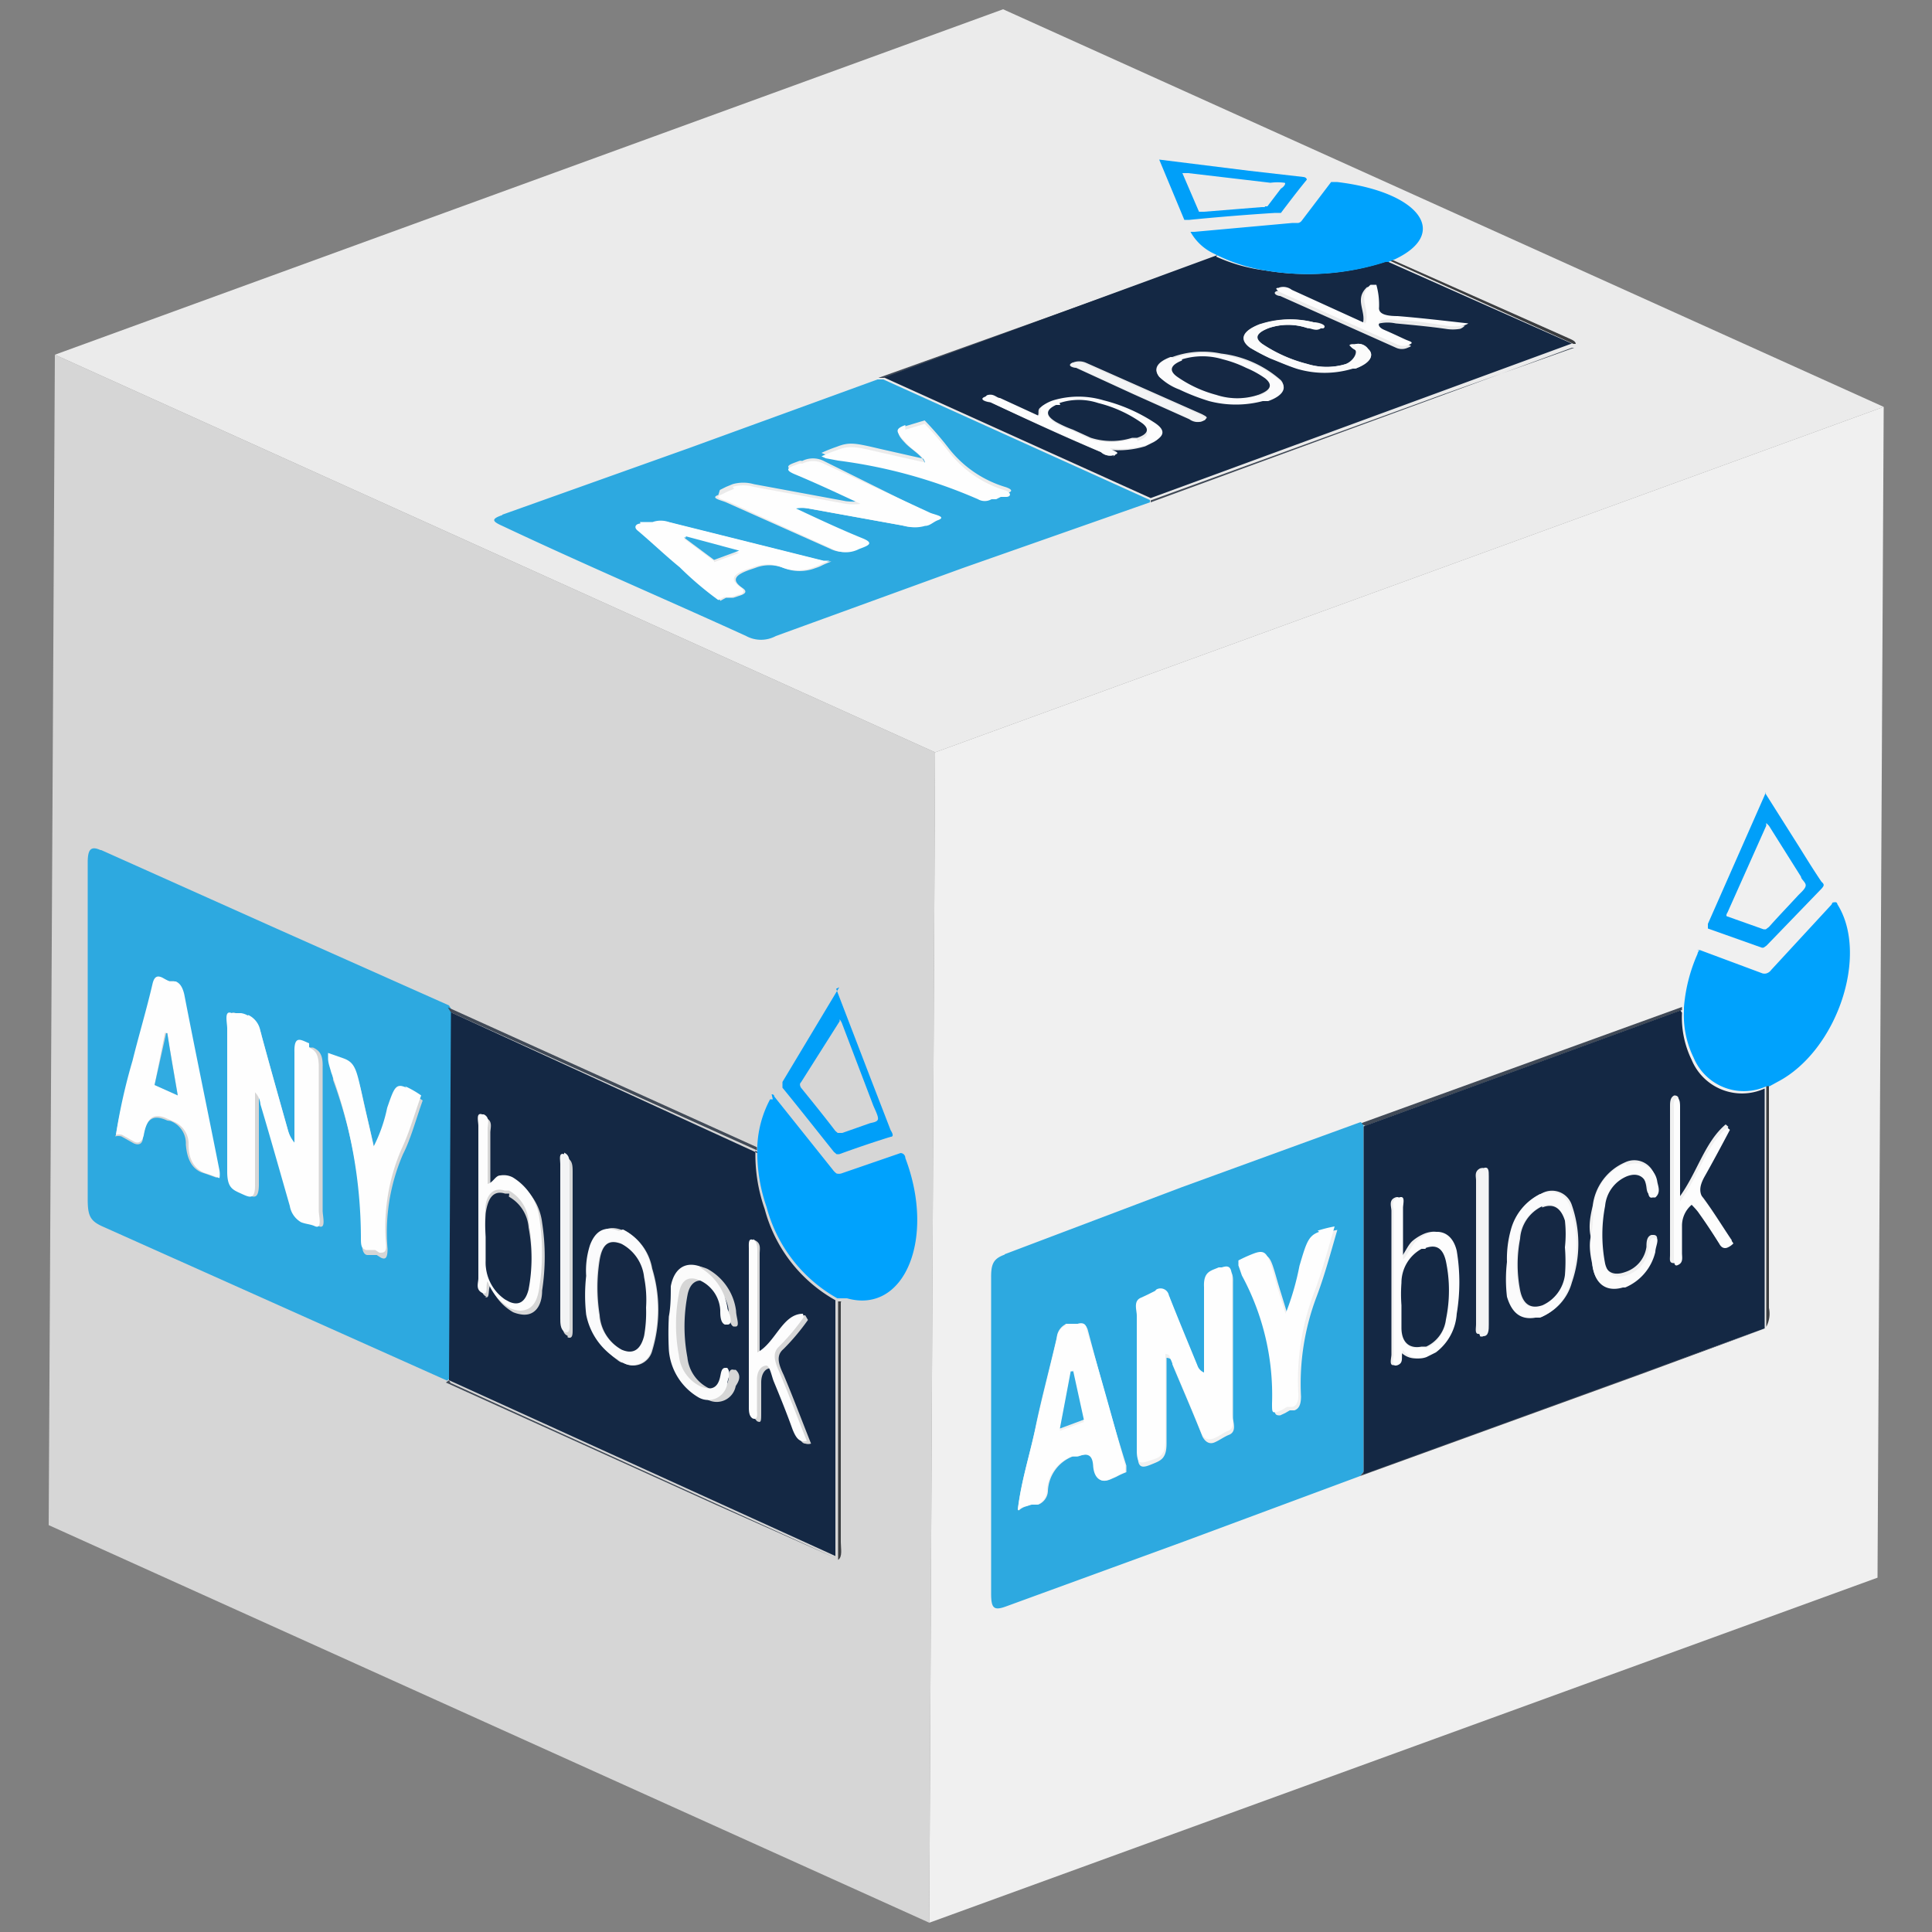 <svg id="Capa_1" data-name="Capa 1" xmlns="http://www.w3.org/2000/svg" xmlns:xlink="http://www.w3.org/1999/xlink" width="50" height="50" viewBox="0 0 50 50">
  <rect x="0" y="0" width="50" height="50" fill="#808080" stroke="none"/>
  <defs>
    <clipPath id="clip-path">
      <polygon points="24.05 49.76 1.26 39.47 1.42 9.18 24.2 19.47 24.05 49.76" fill="none"/>
    </clipPath>
    <clipPath id="clip-path-2">
      <polygon points="24.2 19.47 1.42 9.18 25.96 0.24 48.75 10.53 24.2 19.47" fill="none"/>
    </clipPath>
    <clipPath id="clip-path-3">
      <polygon points="48.75 10.53 48.59 40.83 24.05 49.76 24.2 19.47 48.75 10.53" fill="none"/>
    </clipPath>
  </defs>
  <g id="Figment_lido">
    <g style="isolation: isolate">
      <g>
        <polygon points="24.05 49.76 1.26 39.47 1.42 9.18 24.2 19.47 24.05 49.76" fill="#d6d6d6"/>
        <g style="isolation: isolate">
          <g clip-path="url(#clip-path)">
            <g>
              <path d="M3,29.37a14.83,14.83,0,0,1,.45-1.88c.16-.69.36-1.35.52-2,0-.2.14-.2.25-.15l.1.05,0,0,.07,0,.09,0c.09,0,.17.12.22.34.3,1.51.61,3,.91,4.55a.62.62,0,0,1,0,.2l-.25-.09-.15-.05c-.23-.1-.37-.32-.4-.72a.62.62,0,0,0-.4-.61L4.33,29c-.33-.15-.54-.1-.63.42,0,.21-.13.22-.24.17L3.3,29.5l-.16-.09a.34.34,0,0,0-.16,0m6.69.35a3.93,3.93,0,0,0,.35-1c.18-.51.22-.65.5-.52a2.55,2.55,0,0,1,.42.24c-.17.47-.31,1-.51,1.39a5.08,5.08,0,0,0-.4,2.45c0,.25-.06.28-.17.23l-.11-.07,0,0-.12,0-.12,0c-.09,0-.16-.13-.13-.35a12.45,12.45,0,0,0-.76-4.18c0-.12-.05-.24-.08-.36v-.14l.4.14c.3.14.34.32.49,1,.09.41.19.81.29,1.28m-3.6-3.55.17,0a.49.49,0,0,1,.17.06.56.56,0,0,1,.31.42c.23.85.47,1.7.71,2.55a.87.87,0,0,0,.17.33c0-.78,0-1.55,0-2.35,0-.45.18-.3.38-.22l.07,0c.18.08.26.2.25.51,0,1.24,0,2.48,0,3.71,0,.15.1.5-.11.4h0c-.11-.05-.23-.05-.35-.1a.6.6,0,0,1-.29-.42c-.25-.87-.5-1.76-.76-2.63a.5.5,0,0,0-.14-.31c0,.81,0,1.58,0,2.37,0,.43-.14.35-.36.25s-.37-.15-.36-.57c0-1.22,0-2.47,0-3.7,0-.16-.09-.49.12-.4h0M2.6,22c-.26-.12-.33,0-.33.32q0,4.37,0,8.72c0,.41.06.55.36.69h0l4.47,2,4.47,2,.08-.06.05-9.52-.08-.13-4.49-2L2.62,22h0" fill="#2da9e0"/>
              <path d="M11.59,26.07l.08.13,7.92,3.57v-.08l-8-3.62" fill="#414a57"/>
              <path d="M11.62,35.72l-.08.06,7,3.17,3.12,1.39v0s0,0,0,0l-10-4.55" fill="#414a57"/>
              <path d="M21.77,33.68l-.08,0,0,6.62v.07c.12-.08.07-.29.07-.46,0-2.06,0-4.13,0-6.2" fill="#3b3d40"/>
              <path d="M16.08,35.26a.41.41,0,0,1-.11-.07A1.73,1.73,0,0,1,15.26,34a4.51,4.51,0,0,1,0-1,2.14,2.14,0,0,1,.1-.8c.14-.36.38-.5.73-.37l.05,0a1.39,1.39,0,0,1,.74,1,3.66,3.66,0,0,1,0,2.13.51.51,0,0,1-.75.31m2.07.93,0,0a1.56,1.56,0,0,1-.76-1.22,8.44,8.44,0,0,1,0-.87c0-.26,0-.54.05-.78.09-.5.41-.67.82-.49h0a1.44,1.44,0,0,1,.74,1.09c0,.15.1.38,0,.4h-.07c-.1-.05-.1-.25-.12-.37a.9.9,0,0,0-.52-.77h0c-.29-.13-.49,0-.55.34a4.3,4.3,0,0,0,0,1.6,1,1,0,0,0,.54.79c.25.11.46.1.53-.25,0-.09,0-.26.13-.22l.05,0c.16.15.08.3,0,.42a.5.5,0,0,1-.75.34m-5.7-2.65h0c-.18-.09-.1-.26-.1-.38,0-1.32,0-2.64,0-3.94,0-.12-.07-.36.1-.3h0c.17.08.1.26.1.37,0,.46,0,.92,0,1.43.15,0,.2-.21.33-.22a.51.51,0,0,1,.32.05,1.46,1.46,0,0,1,.69,1.07,5.79,5.79,0,0,1,0,1.76c0,.38-.18.66-.52.62a.86.86,0,0,1-.23-.06,1.33,1.33,0,0,1-.59-.7c-.07.11,0,.38-.14.3m7,3.17c-.13-.06-.1-.2-.1-.31,0-1.36,0-2.73,0-4.09,0-.11,0-.28.11-.22h0c.14.08.1.22.1.34,0,.84,0,1.67,0,2.59.47-.29.65-1,1.18-1l.07.12a5.81,5.81,0,0,1-.63.75c-.19.16-.15.36,0,.67.25.59.47,1.18.71,1.78a.24.24,0,0,1-.15,0c-.1,0-.16-.15-.22-.3-.15-.42-.32-.84-.49-1.25,0-.13-.1-.36-.19-.4h0c-.12,0-.24.12-.24.37s0,.51,0,.76,0,.29-.11.24h0m-4.9-2.21c-.16-.07-.11-.23-.11-.35,0-.66,0-1.33,0-2s0-1.36,0-2c0-.11-.05-.3.1-.25h0c.13.06.14.19.14.35l0,4.09c0,.12,0,.25-.13.2h0m5-4.73L11.67,26.2l-.05,9.52,10,4.55h0l0-6.62h0a3.83,3.83,0,0,1-1.83-2.36,4.27,4.27,0,0,1-.24-1.51" fill="#142844"/>
              <path d="M6.41,26.28a.49.49,0,0,0-.17-.06l-.17,0H6c-.21-.09-.12.24-.12.4,0,1.23,0,2.48,0,3.7,0,.42.14.47.36.57s.37.18.36-.25c0-.79,0-1.56,0-2.37a.5.5,0,0,1,.14.31c.26.87.51,1.76.76,2.63a.6.6,0,0,0,.29.42c.12.05.24.05.35.1h0c.21.1.11-.25.11-.4,0-1.23,0-2.47,0-3.71,0-.31-.07-.43-.25-.51L8,27c-.2-.08-.39-.23-.38.22,0,.8,0,1.57,0,2.35a.87.87,0,0,1-.17-.33c-.24-.85-.48-1.7-.71-2.55a.56.56,0,0,0-.31-.42" fill="#fefefe"/>
              <path d="M4,28.08l.27-1.35h.06c.08.52.17,1,.27,1.61L4,28.08M4.2,25.3c-.11-.05-.2-.05-.25.15-.16.69-.36,1.35-.52,2A14.83,14.83,0,0,0,3,29.37a.34.34,0,0,1,.16,0l.16.09.16.09c.11.05.2,0,.24-.17.09-.52.3-.57.63-.42l.13.06a.62.62,0,0,1,.4.61c0,.4.17.62.4.72l.15.05.25.09a.62.62,0,0,0,0-.2c-.3-1.52-.61-3-.91-4.55-.05-.22-.13-.3-.22-.34l-.09,0-.07,0,0,0-.1-.05" fill="#fefefe"/>
              <path d="M10.52,28.15c-.28-.13-.32,0-.5.52a3.93,3.93,0,0,1-.35,1c-.1-.47-.2-.87-.29-1.28-.15-.71-.19-.89-.49-1l-.4-.14v.14c0,.12.05.24.08.36A12.45,12.45,0,0,1,9.34,32c0,.22,0,.3.13.35l.12,0,.12,0,0,0,.11.07c.11,0,.19,0,.17-.23a5.08,5.08,0,0,1,.4-2.45c.2-.42.34-.92.51-1.39a2.55,2.55,0,0,0-.42-.24" fill="#fefefe"/>
              <path d="M13.17,33.61l-.11-.06a1.15,1.15,0,0,1-.5-1c0-.21,0-.41,0-.62a4.12,4.12,0,0,1,0-.61c0-.36.18-.61.5-.51l.11,0a1,1,0,0,1,.51.8,4.27,4.27,0,0,1,0,1.6c-.08.33-.25.43-.5.32m-.7-4.69h0c-.17-.06-.1.18-.1.3,0,1.3,0,2.62,0,3.94,0,.12-.08.29.1.38h0c.18.08.07-.19.14-.3a1.33,1.33,0,0,0,.59.7.86.86,0,0,0,.23.06c.34,0,.47-.24.52-.62a5.79,5.79,0,0,0,0-1.76,1.46,1.46,0,0,0-.69-1.07.51.51,0,0,0-.32-.05c-.13,0-.18.18-.33.22,0-.51,0-1,0-1.43,0-.11.07-.29-.1-.37" fill="#fdfdfd"/>
              <path d="M16.07,34.92a1.11,1.11,0,0,1-.57-.9,4.5,4.5,0,0,1,0-1.42c.07-.37.24-.54.56-.42h0a1.11,1.11,0,0,1,.57.86,3,3,0,0,1,.05.78,3.49,3.49,0,0,1-.05.73c-.09.38-.28.49-.58.36m0-3.06-.05,0c-.35-.13-.59,0-.73.37a2.14,2.14,0,0,0-.1.8,4.51,4.51,0,0,0,0,1A1.73,1.73,0,0,0,16,35.19a.41.41,0,0,0,.11.07.51.51,0,0,0,.75-.31,3.66,3.66,0,0,0,0-2.13,1.39,1.39,0,0,0-.74-1" fill="#fbfbfc"/>
              <path d="M19.49,32.09c-.13-.06-.11.11-.11.22,0,1.36,0,2.73,0,4.09,0,.11,0,.25.1.31h0c.15.05.11-.13.11-.24s0-.51,0-.76.12-.36.24-.37h0c.09,0,.14.27.19.4.17.41.34.83.49,1.25.06.15.12.26.22.3a.24.24,0,0,0,.15,0c-.24-.6-.46-1.19-.71-1.78-.14-.31-.18-.51,0-.67a5.81,5.81,0,0,0,.63-.75L20.78,34c-.53,0-.71.75-1.18,1,0-.92,0-1.75,0-2.59,0-.12,0-.26-.1-.34h0" fill="#fdfdfd"/>
              <path d="M18.18,32.8h0c-.41-.18-.73,0-.82.49,0,.24,0,.52-.05.78a8.44,8.44,0,0,0,0,.87,1.56,1.56,0,0,0,.76,1.22l0,0a.5.5,0,0,0,.75-.34c0-.12.12-.27,0-.42l-.05,0c-.1,0-.11.13-.13.22-.07.35-.28.36-.53.25a1,1,0,0,1-.54-.79,4.3,4.3,0,0,1,0-1.6c.06-.37.26-.47.55-.34h0a.9.9,0,0,1,.52.77c0,.12,0,.32.12.37h.07c.14,0,.07-.25,0-.4a1.44,1.44,0,0,0-.74-1.09" fill="#fbfbfb"/>
              <path d="M14.6,29.87h0c-.15-.05-.1.14-.1.25,0,.68,0,1.36,0,2s0,1.34,0,2c0,.12,0,.28.11.35h0c.14.05.13-.08.13-.2l0-4.09c0-.16,0-.29-.14-.35" fill="#f3f4f5"/>
              <path d="M4.36,26.74H4.3L4,28.08l.6.27c-.1-.58-.19-1.09-.27-1.61" fill="#31abe1"/>
              <path d="M13.18,30.89l-.11,0c-.32-.1-.45.15-.5.51a4.12,4.12,0,0,0,0,.61c0,.21,0,.41,0,.62a1.15,1.15,0,0,0,.5,1l.11.06c.25.11.42,0,.5-.32a4.27,4.27,0,0,0,0-1.6,1,1,0,0,0-.51-.8" fill="#142844"/>
              <path d="M16.08,32.19h0c-.32-.12-.49,0-.56.42a4.5,4.5,0,0,0,0,1.42,1.11,1.11,0,0,0,.57.9c.3.13.49,0,.58-.36a3.49,3.49,0,0,0,.05-.73,3,3,0,0,0-.05-.78,1.11,1.11,0,0,0-.57-.86" fill="#152844"/>
              <path d="M20,28.45s0,0-.07,0a2.82,2.82,0,0,0-.33,1.2v.08a4.27,4.27,0,0,0,.24,1.51,3.83,3.83,0,0,0,1.83,2.36h0l.08,0,.17,0c1.49.42,2.3-1.55,1.51-3.63,0-.07-.05-.11-.08-.12a.08.08,0,0,0-.07,0l-1.51.52a.24.24,0,0,1-.12,0,.46.46,0,0,1-.1-.1l-1.51-1.89s0-.06-.07-.06" fill="#00a2fd"/>
              <path d="M21.68,29.32l-.06-.05c-.29-.38-.59-.75-.89-1.12,0,0-.06-.09,0-.14l1-1.58,0-.05a.42.42,0,0,1,.07.13l.8,2.1c.05.12.14.29.12.36s-.14.08-.21.1l-.71.25h-.08m0-3.77L20.25,28c0,.06,0,.1,0,.15.45.55.89,1.11,1.33,1.66l.07.06h.07c.44-.16.88-.31,1.33-.45.07,0,.07-.06,0-.17l-.53-1.37-.88-2.29" fill="#009ff9"/>
            </g>
          </g>
        </g>
      </g>
      <g>
        <polygon points="24.2 19.47 1.42 9.18 25.96 0.24 48.75 10.53 24.2 19.47" fill="#ebebeb"/>
        <g style="isolation: isolate">
          <g clip-path="url(#clip-path-2)">
            <g>
              <path d="M18.62,15.51a8.64,8.64,0,0,1-1-.85c-.38-.31-.71-.63-1.09-.95-.11-.09,0-.14.08-.18l.11,0,.06,0,.08,0,.08,0a.64.64,0,0,1,.42,0l4,1,.16,0a2.26,2.26,0,0,0-.26.11.94.94,0,0,1-.15.06,1.14,1.14,0,0,1-.83,0,1,1,0,0,0-.74,0l-.15.05c-.36.13-.48.26-.17.47.13.09.06.15-.06.19l-.18.06-.19,0-.15.08M23.94,12c-.06-.21-.35-.36-.51-.53s-.3-.33,0-.44l.5-.15a8.42,8.42,0,0,1,.63.73,2.93,2.93,0,0,0,1.48,1c.19.07.15.12,0,.16l-.14,0h0l-.12.06-.12,0a.35.35,0,0,1-.35,0,13.24,13.24,0,0,0-3.62-1l-.32-.06-.11-.05a4.1,4.1,0,0,1,.4-.16c.33-.13.49-.09,1.13.06l1.15.26m-5.31.8.16-.08.17-.07a1,1,0,0,1,.55,0l2.38.44a1.47,1.47,0,0,0,.38,0c-.56-.26-1.11-.52-1.71-.77-.33-.14-.08-.19.12-.27a.13.13,0,0,1,.08,0,.62.62,0,0,1,.56,0L24,13.26c.11.05.44.1.21.19h0c-.12,0-.21.11-.34.15a.93.93,0,0,1-.52,0l-2.49-.45a1,1,0,0,0-.33,0c.58.27,1.13.53,1.72.77.32.13.15.19-.09.28a.74.74,0,0,1-.68,0L18.79,13c-.11-.05-.43-.11-.2-.19h0M13,13.33c-.29.1-.27.16,0,.28,2.12,1,4.23,1.9,6.31,2.85a.81.81,0,0,0,.77,0h0l4.84-1.76L29.76,13l0-.06-6.9-3.12h-.15l-4.86,1.77L13,13.32h0" fill="#2da9e0"/>
              <path d="M22.73,9.78h.15l8.59-3.13,0,0L22.73,9.78" fill="#414a57"/>
              <path d="M29.78,12.89l0,.06,7.61-2.76L40.74,9h-.06l-10.9,4" fill="#414a57"/>
              <path d="M36,6.73l-.07,0,4.79,2.17h.06c0-.09-.16-.13-.28-.19l-4.5-2" fill="#3b3d40"/>
              <path d="M32.82,10.32l-.14,0a2.73,2.73,0,0,1-1.39,0,5.49,5.49,0,0,1-.77-.3A1.46,1.46,0,0,1,30,9.75c-.15-.19-.08-.37.29-.51l.05,0a2.3,2.3,0,0,1,1.26-.09,2.84,2.84,0,0,1,1.55.69c.16.19,0,.38-.34.5m2.24-.82-.06,0a2.5,2.5,0,0,1-1.46,0c-.24-.08-.44-.17-.67-.26A5,5,0,0,1,32.35,9c-.3-.22-.19-.44.25-.61h0A2.5,2.5,0,0,1,34,8.34c.13,0,.35.07.26.15a.09.09,0,0,1-.06,0c-.12.05-.26,0-.36,0a1.56,1.56,0,0,0-1,0h0c-.31.12-.39.25-.17.41a3.76,3.76,0,0,0,1.17.52,1.7,1.7,0,0,0,1,0c.27-.1.42-.22.23-.37s-.18-.1-.08-.14l.08,0a.31.31,0,0,1,.34.12c.19.17,0,.38-.33.51m-6.24,2.23h0a.34.34,0,0,1-.35-.07c-1-.42-1.92-.85-2.86-1.29-.08,0-.32-.07-.14-.14h0c.18-.06.25,0,.34.07l1,.46c.09-.09,0-.17.09-.25a1,1,0,0,1,.29-.15,2.27,2.27,0,0,1,1.3,0,4.31,4.31,0,0,1,1.29.56c.24.15.35.31.06.48l-.22.11a2.43,2.43,0,0,1-.95.09c0,.07.3.1.11.17M36.43,9a.36.36,0,0,1-.3,0l-3-1.34c-.08,0-.22-.08-.08-.13h0a.36.36,0,0,1,.32.06l1.88.84c.15-.34-.23-.67.13-1h.15a1.92,1.92,0,0,1,.07.58c0,.16.14.2.48.23.61.05,1.21.12,1.83.19a.36.36,0,0,1-.12.08,1.11,1.11,0,0,1-.38,0c-.42-.06-.86-.1-1.29-.14a1,1,0,0,0-.42,0l0,0c-.08.07-.1.17.09.25s.38.16.55.25.24.07.09.13h0M31.12,10.9a.36.36,0,0,1-.34-.05l-1.45-.65-1.48-.68c-.08,0-.25-.06-.1-.13h0a.44.44,0,0,1,.36,0l3,1.33c.09.05.19.09.05.14h0m.35-4.26L22.88,9.77l6.9,3.12,10.9-4h0L35.89,6.76l0,0A6.53,6.53,0,0,1,32.75,7a4.38,4.38,0,0,1-1.28-.36" fill="#142844"/>
              <path d="M19,12.65l-.17.07-.16.08h0c-.23.08.09.14.2.19l2.68,1.22a.74.74,0,0,0,.68,0c.24-.09.41-.15.09-.28-.59-.24-1.14-.5-1.72-.77a1,1,0,0,1,.33,0l2.49.45a.93.93,0,0,0,.52,0c.13,0,.22-.11.34-.15h0c.23-.09-.1-.14-.21-.19L21.32,12a.62.62,0,0,0-.56,0,.13.13,0,0,0-.08,0c-.2.08-.45.13-.12.27.6.25,1.15.51,1.71.77a1.47,1.47,0,0,1-.38,0l-2.38-.44a1,1,0,0,0-.55,0" fill="#fefefe"/>
              <path d="M18.48,14.52l-.78-.58.05,0,1.38.37-.65.24m-1.9-1c-.12,0-.19.09-.08.18.38.32.71.64,1.09.95a8.64,8.64,0,0,0,1,.85l.15-.08.19,0,.18-.06c.12,0,.19-.1.06-.19-.31-.21-.19-.34.17-.47l.15-.05a1,1,0,0,1,.74,0,1.14,1.14,0,0,0,.83,0,.94.94,0,0,0,.15-.06,2.26,2.26,0,0,1,.26-.11l-.16,0-4-1a.64.64,0,0,0-.42,0l-.08,0-.08,0-.06,0-.11,0" fill="#fefefe"/>
              <path d="M23.43,11c-.3.11-.23.18,0,.44s.45.32.51.53l-1.15-.26c-.64-.15-.8-.19-1.13-.06a4.1,4.1,0,0,0-.4.16l.11.05.32.06a13.24,13.24,0,0,1,3.62,1,.35.35,0,0,0,.35,0l.12,0,.12-.06h0l.14,0c.11,0,.15-.09,0-.16a2.93,2.93,0,0,1-1.48-1,8.42,8.42,0,0,0-.63-.73l-.5.15" fill="#fefefe"/>
              <path d="M29.42,11.36l-.13,0a1.77,1.77,0,0,1-1.07,0l-.46-.21a2.94,2.94,0,0,1-.44-.2c-.22-.14-.31-.29,0-.44l.11,0a1.59,1.59,0,0,1,1,0,3.34,3.34,0,0,1,1.15.53c.19.15.13.28-.14.37m-3.94-1.14h0c-.18.07.06.11.14.14.94.44,1.9.87,2.86,1.29a.34.34,0,0,0,.35.07h0c.19-.07-.09-.1-.11-.17a2.43,2.43,0,0,0,.95-.09l.22-.11c.29-.17.18-.33-.06-.48a4.31,4.31,0,0,0-1.29-.56,2.27,2.27,0,0,0-1.3,0,1,1,0,0,0-.29.15c-.08.08,0,.16-.09.25l-1-.46c-.09,0-.16-.13-.34-.07" fill="#fdfdfd"/>
              <path d="M32.56,10.22a1.73,1.73,0,0,1-1.08,0,3.19,3.19,0,0,1-1-.46c-.22-.15-.22-.3.11-.43h0a1.81,1.81,0,0,1,1.06,0,3,3,0,0,1,.6.22,2.51,2.51,0,0,1,.49.27c.21.17.15.31-.18.43m-2.21-1-.05,0c-.37.14-.44.32-.29.51a1.46,1.46,0,0,0,.51.32,5.49,5.49,0,0,0,.77.3,2.73,2.73,0,0,0,1.39,0l.14,0c.34-.12.5-.31.34-.5a2.84,2.84,0,0,0-1.55-.69,2.3,2.3,0,0,0-1.26.09" fill="#fbfbfc"/>
              <path d="M33.09,7.45c-.14,0,0,.09.08.13l3,1.34a.36.36,0,0,0,.3,0h0c.15-.06,0-.09-.09-.13s-.36-.17-.55-.25-.17-.18-.09-.25l0,0a1,1,0,0,1,.42,0c.43,0,.87.08,1.29.14a1.11,1.11,0,0,0,.38,0A.36.36,0,0,0,38,8.37c-.62-.07-1.22-.14-1.83-.19-.34,0-.5-.07-.48-.23a1.92,1.92,0,0,0-.07-.58h-.15c-.36.3,0,.63-.13,1L33.43,7.5a.36.36,0,0,0-.32-.06h0" fill="#fdfdfd"/>
              <path d="M32.61,8.39h0c-.44.17-.55.39-.25.61a5,5,0,0,0,.52.28c.23.09.43.18.67.26a2.5,2.5,0,0,0,1.46,0l.06,0c.38-.13.52-.34.33-.51a.31.31,0,0,0-.34-.12l-.08,0c-.1,0,0,.1.08.14s0,.27-.23.37a1.7,1.7,0,0,1-1,0,3.76,3.76,0,0,1-1.17-.52c-.22-.16-.14-.29.17-.41h0a1.56,1.56,0,0,1,1,0c.1,0,.24.1.36,0a.09.09,0,0,0,.06,0c.09-.08-.13-.12-.26-.15a2.5,2.5,0,0,0-1.36.05" fill="#fbfbfb"/>
              <path d="M27.77,9.38h0c-.15.07,0,.1.1.13l1.48.68,1.45.65a.36.36,0,0,0,.34.05h0c.14-.05,0-.09-.05-.14l-3-1.33a.44.44,0,0,0-.36,0" fill="#f3f4f5"/>
              <path d="M17.75,13.91l-.05,0,.78.58.65-.24-1.38-.37" fill="#31abe1"/>
              <path d="M27.44,10.48l-.11,0c-.32.15-.23.3,0,.44a2.94,2.94,0,0,0,.44.2l.46.21a1.77,1.77,0,0,0,1.07,0l.13,0c.27-.09.33-.22.14-.37a3.34,3.34,0,0,0-1.15-.53,1.59,1.59,0,0,0-1,0" fill="#142844"/>
              <path d="M30.59,9.33h0c-.33.13-.33.28-.11.43a3.19,3.19,0,0,0,1,.46,1.73,1.73,0,0,0,1.08,0c.33-.12.39-.26.18-.43a2.51,2.51,0,0,0-.49-.27,3,3,0,0,0-.6-.22,1.81,1.81,0,0,0-1.06,0" fill="#152844"/>
              <path d="M30.81,6s0,0,0,0a1.34,1.34,0,0,0,.62.57l0,0A4.38,4.38,0,0,0,32.75,7a6.53,6.53,0,0,0,3.11-.22l0,0,.07,0,.17-.07c1.44-.68.62-1.75-1.5-2h-.15l0,0-.76,1a.15.15,0,0,1-.09.06l-.15,0L30.91,6l-.1,0" fill="#00a2fd"/>
              <path d="M32.73,5.36l-.08,0-1.49.12c-.07,0-.12,0-.13,0l-.43-1v0h.15l2.13.25a1.33,1.33,0,0,1,.36,0c.05,0,0,.1-.09.15l-.35.46-.06,0M30,4.13l.65,1.56s.07,0,.13,0q1.11-.11,2.22-.18l.09,0,.06,0c.22-.29.44-.58.67-.86,0,0,0-.06-.09-.07l-1.4-.16L30,4.13" fill="#009ff9"/>
            </g>
          </g>
        </g>
      </g>
      <g>
        <polygon points="48.75 10.53 48.59 40.83 24.05 49.76 24.2 19.47 48.75 10.53" fill="#f0f0f0"/>
        <g style="isolation: isolate">
          <g clip-path="url(#clip-path-3)">
            <g>
              <path d="M26.34,39.06c.09-.75.32-1.44.46-2.13s.37-1.54.55-2.32a.42.42,0,0,1,.25-.35l.1,0,.06,0,.07,0,.09,0c.09,0,.18,0,.23.15.31,1.17.63,2.34,1,3.52,0,0,0,.1,0,.17a2.06,2.06,0,0,0-.26.12l-.16.07c-.23.09-.38,0-.41-.36s-.17-.32-.41-.24l-.14,0a1,1,0,0,0-.65.9.4.4,0,0,1-.25.35l-.17,0-.16.05a.42.42,0,0,0-.17.1m6.93-5a7,7,0,0,0,.36-1.27c.18-.61.23-.78.51-.88a3.48,3.48,0,0,1,.44-.11c-.17.58-.32,1.15-.53,1.71a6.35,6.35,0,0,0-.41,2.6c0,.22-.06.32-.17.36l-.12,0h0l-.12.07-.13.06c-.09,0-.16,0-.14-.22a6.49,6.49,0,0,0-.78-3.31l-.09-.26v-.13a3.73,3.73,0,0,1,.4-.18c.32-.12.36,0,.52.56.09.32.19.61.3,1m-3.73-.45.17-.08.18-.09a.22.22,0,0,1,.32.15c.24.61.49,1.21.74,1.82a.3.3,0,0,0,.17.18c0-.74,0-1.48,0-2.21,0-.41.18-.42.38-.51l.08,0c.18-.06.27,0,.26.28,0,1.18,0,2.33,0,3.5,0,.14.11.38-.12.46h0c-.12.05-.24.14-.36.19s-.23,0-.31-.15c-.25-.63-.52-1.25-.78-1.87,0-.06,0-.16-.15-.17,0,.76,0,1.5,0,2.22,0,.39-.15.44-.37.53s-.39.15-.37-.25c0-1.17,0-2.32,0-3.49,0-.15-.1-.39.12-.47h0M26,32.47c-.28.1-.35.23-.35.57q0,4.08,0,8.19c0,.38.06.46.37.35h0l4.63-1.69L35.2,38.2l.09-.11,0-9-.08-.05-4.64,1.69L26,32.46h0" fill="#2da9e0"/>
              <path d="M35.25,29.09l.08.05,8.2-3v-.08l-8.28,3" fill="#414a57"/>
              <path d="M35.29,38.09l-.09.11,7.25-2.63,3.23-1.19v0a0,0,0,0,0,0,0L35.29,38.09" fill="#414a57"/>
              <path d="M45.79,28.06l-.08,0,0,6.21v.07a.72.72,0,0,0,.07-.49c0-1.94,0-3.89,0-5.83" fill="#3b3d40"/>
              <path d="M39.91,34.08l-.12,0c-.4.07-.62-.14-.74-.54a3.88,3.88,0,0,1,0-.9,2.79,2.79,0,0,1,.1-.83,1.45,1.45,0,0,1,.76-.93l0,0a.54.54,0,0,1,.77.31,3.07,3.07,0,0,1,0,2,1.33,1.33,0,0,1-.77.88m2.14-.78-.06,0c-.41.12-.71-.07-.78-.54,0-.24,0-.52-.05-.78s0-.51.06-.77a1.4,1.4,0,0,1,.84-1.12h0a.55.55,0,0,1,.78.42c0,.12.1.28-.05.41l-.07,0c-.11,0-.1-.15-.12-.24-.07-.34-.27-.41-.54-.31h0a.92.92,0,0,0-.57.77,3.93,3.93,0,0,0,0,1.49c.07.33.29.4.57.3a.8.8,0,0,0,.55-.65c0-.11,0-.27.13-.31h.05c.17,0,.08.23,0,.36a1.33,1.33,0,0,1-.78.92m-5.9,2.08h0c-.18.06-.1-.16-.1-.27,0-1.24,0-2.47,0-3.71,0-.11-.08-.28.1-.35h0c.17-.06.1.16.1.27,0,.43,0,.86,0,1.34.15-.16.21-.36.34-.48a1.17,1.17,0,0,1,.33-.2c.33-.12.62,0,.72.45a4.93,4.93,0,0,1,0,1.63,1.36,1.36,0,0,1-.54,1l-.24.12a.52.52,0,0,1-.61-.18c-.07.16,0,.32-.14.39m7.25-2.64c-.13,0-.1-.1-.1-.21,0-1.28,0-2.56,0-3.84,0-.11,0-.24.11-.29h0c.15,0,.11.13.11.23,0,.79,0,1.58,0,2.43.48-.64.67-1.45,1.22-1.91l.07.06c-.21.4-.4.82-.65,1.2s-.16.46,0,.64c.26.35.49.73.74,1.1a.46.46,0,0,1-.16.11c-.09,0-.16,0-.21-.11-.17-.27-.34-.53-.52-.78-.05-.08-.1-.25-.19-.22s0,0,0,0a.71.71,0,0,0-.25.54c0,.23,0,.47,0,.71s0,.25-.11.31h0m-5.06,1.85c-.17.06-.12-.12-.12-.24V32.48c0-.64,0-1.28,0-1.93,0-.1-.05-.23.1-.31h0c.13-.05.14.07.14.21l0,3.84c0,.13,0,.25-.14.3h0m5.19-8.44-8.2,3,0,9,10.38-3.77h0l0-6.21h0a1.41,1.41,0,0,1-1.89-.74,2.5,2.5,0,0,1-.25-1.22" fill="#142844"/>
              <path d="M29.89,33.41l-.18.09-.17.08h0c-.22.08-.12.32-.12.47,0,1.17,0,2.32,0,3.49,0,.4.14.32.37.25s.38-.14.37-.53c0-.72,0-1.46,0-2.22.12,0,.12.11.15.17.26.62.53,1.24.78,1.87.08.18.19.19.31.15s.24-.14.36-.19h0c.23-.08.12-.32.12-.46,0-1.17,0-2.32,0-3.5,0-.3-.08-.34-.26-.28l-.08,0c-.2.09-.4.1-.38.51,0,.73,0,1.47,0,2.21a.3.3,0,0,1-.17-.18c-.25-.61-.5-1.21-.74-1.82a.22.22,0,0,0-.32-.15" fill="#fefefe"/>
              <path d="M27.43,37c.09-.5.19-1,.28-1.48l.06,0,.28,1.28-.62.23m.17-2.74a.42.42,0,0,0-.25.35c-.18.78-.38,1.55-.55,2.32s-.37,1.38-.46,2.13a.42.42,0,0,1,.17-.1l.16-.05.17,0a.4.4,0,0,0,.25-.35,1,1,0,0,1,.65-.9l.14,0c.24-.08.39-.07.41.24s.18.45.41.36l.16-.07a2.06,2.06,0,0,1,.26-.12c0-.07,0-.13,0-.17-.32-1.18-.64-2.35-1-3.52,0-.18-.14-.18-.23-.15l-.09,0-.07,0-.06,0-.1,0" fill="#fefefe"/>
              <path d="M34.14,31.88c-.28.1-.33.27-.51.88A7,7,0,0,1,33.27,34c-.11-.36-.21-.65-.3-1-.16-.54-.2-.68-.52-.56a3.73,3.73,0,0,0-.4.18v.13l.09.26a6.49,6.49,0,0,1,.78,3.31c0,.23,0,.25.14.22l.13-.06.12-.07h0l.12,0c.11,0,.19-.14.17-.36a6.35,6.35,0,0,1,.41-2.6c.21-.56.36-1.13.53-1.71a3.48,3.48,0,0,0-.44.11" fill="#fefefe"/>
              <path d="M36.9,34.87l-.12,0c-.31.06-.5-.1-.52-.49,0-.19,0-.39,0-.58a3.77,3.77,0,0,1,0-.58,1,1,0,0,1,.52-.88l.11,0c.27-.1.45,0,.53.34a3.67,3.67,0,0,1,0,1.51.89.89,0,0,1-.51.7M36.17,31h0c-.18.07-.1.24-.1.35,0,1.24,0,2.47,0,3.71,0,.11-.08.33.1.27h0c.18-.07.07-.23.14-.39a.52.52,0,0,0,.61.18l.24-.12a1.36,1.36,0,0,0,.54-1,4.93,4.93,0,0,0,0-1.63c-.1-.42-.39-.57-.72-.45a1.17,1.17,0,0,0-.33.2c-.13.12-.19.32-.34.48,0-.48,0-.91,0-1.34,0-.11.07-.33-.1-.27" fill="#fdfdfd"/>
              <path d="M39.89,33.78c-.32.11-.51,0-.58-.39a3.5,3.5,0,0,1,0-1.33,1,1,0,0,1,.57-.84h0c.3-.12.49,0,.59.34a3.12,3.12,0,0,1,0,.69,4.43,4.43,0,0,1,0,.72,1,1,0,0,1-.61.81m0-2.88,0,0a1.45,1.45,0,0,0-.76.93,2.79,2.79,0,0,0-.1.83,3.88,3.88,0,0,0,0,.9c.12.4.34.61.74.54l.12,0a1.33,1.33,0,0,0,.77-.88,3.07,3.07,0,0,0,0-2,.54.54,0,0,0-.77-.31" fill="#fbfbfc"/>
              <path d="M43.43,28.4c-.14.05-.11.18-.11.29,0,1.28,0,2.56,0,3.84,0,.11,0,.26.1.21h0c.15-.06.11-.2.11-.31s0-.48,0-.71a.71.71,0,0,1,.25-.54s0,0,0,0,.14.14.19.22c.18.25.35.51.52.78.05.1.12.14.21.11a.46.46,0,0,0,.16-.11c-.25-.37-.48-.75-.74-1.1-.14-.18-.17-.34,0-.64s.44-.8.65-1.2l-.07-.06c-.55.46-.74,1.27-1.22,1.91,0-.85,0-1.64,0-2.43,0-.1,0-.27-.11-.23h0" fill="#fdfdfd"/>
              <path d="M42.07,30.11h0a1.4,1.4,0,0,0-.84,1.12c0,.26,0,.51-.06.77s0,.54.05.78c.07.47.37.66.78.54l.06,0a1.33,1.33,0,0,0,.78-.92c0-.13.12-.35,0-.36h-.05c-.11,0-.11.2-.13.31a.8.8,0,0,1-.55.65c-.28.1-.5,0-.57-.3a3.93,3.93,0,0,1,0-1.49.92.92,0,0,1,.57-.77h0c.27-.1.47,0,.54.31,0,.09,0,.28.12.24l.07,0c.15-.13.07-.29.05-.41a.55.55,0,0,0-.78-.42" fill="#fbfbfb"/>
              <path d="M38.37,30.23h0c-.15.08-.1.21-.1.31,0,.65,0,1.29,0,1.93v1.87c0,.12,0,.3.12.24h0c.14,0,.14-.17.14-.3l0-3.84c0-.14,0-.26-.14-.21" fill="#f3f4f5"/>
              <path d="M27.77,35.49l-.06,0c-.09.49-.19,1-.28,1.48l.62-.23-.28-1.28" fill="#31abe1"/>
              <path d="M36.9,32.32l-.11,0a1,1,0,0,0-.52.88,3.77,3.77,0,0,0,0,.58c0,.19,0,.39,0,.58,0,.39.21.55.52.49l.12,0a.89.89,0,0,0,.51-.7,3.67,3.67,0,0,0,0-1.51c-.08-.35-.26-.44-.53-.34" fill="#142844"/>
              <path d="M39.91,31.22h0a1,1,0,0,0-.57.84,3.5,3.5,0,0,0,0,1.33c.07.35.26.5.58.39A1,1,0,0,0,40.5,33a4.43,4.43,0,0,0,0-.72,3.12,3.12,0,0,0,0-.69c-.1-.32-.29-.46-.59-.34" fill="#152844"/>
              <path d="M44,24.59s-.05,0-.07.1a4.25,4.25,0,0,0-.35,1.38v.08a2.5,2.5,0,0,0,.25,1.22,1.41,1.41,0,0,0,1.89.74h0l.08,0L46,28c1.54-.8,2.38-3.29,1.55-4.6,0,0,0-.06-.07-.05s-.05,0-.08.06l-1.56,1.69a.24.24,0,0,1-.12.09.2.2,0,0,1-.11,0L44,24.59a.08.08,0,0,0-.07,0" fill="#00a2fd"/>
              <path d="M45.7,24.05h-.06l-.93-.33s-.07,0,0-.11l1-2.24,0-.07s0,0,.07.07l.83,1.32c0,.07.14.15.12.24s-.14.18-.22.27c-.24.26-.49.52-.73.79l-.08.06m0-3.54-1.5,3.4c0,.09,0,.11,0,.12l1.38.49a.09.09,0,0,0,.07,0s0,0,.07-.05L47.14,23c.07-.08.08-.11,0-.18-.19-.28-.37-.57-.55-.86l-.91-1.44" fill="#009ff9"/>
            </g>
          </g>
        </g>
      </g>
    </g>
  </g>
</svg>
